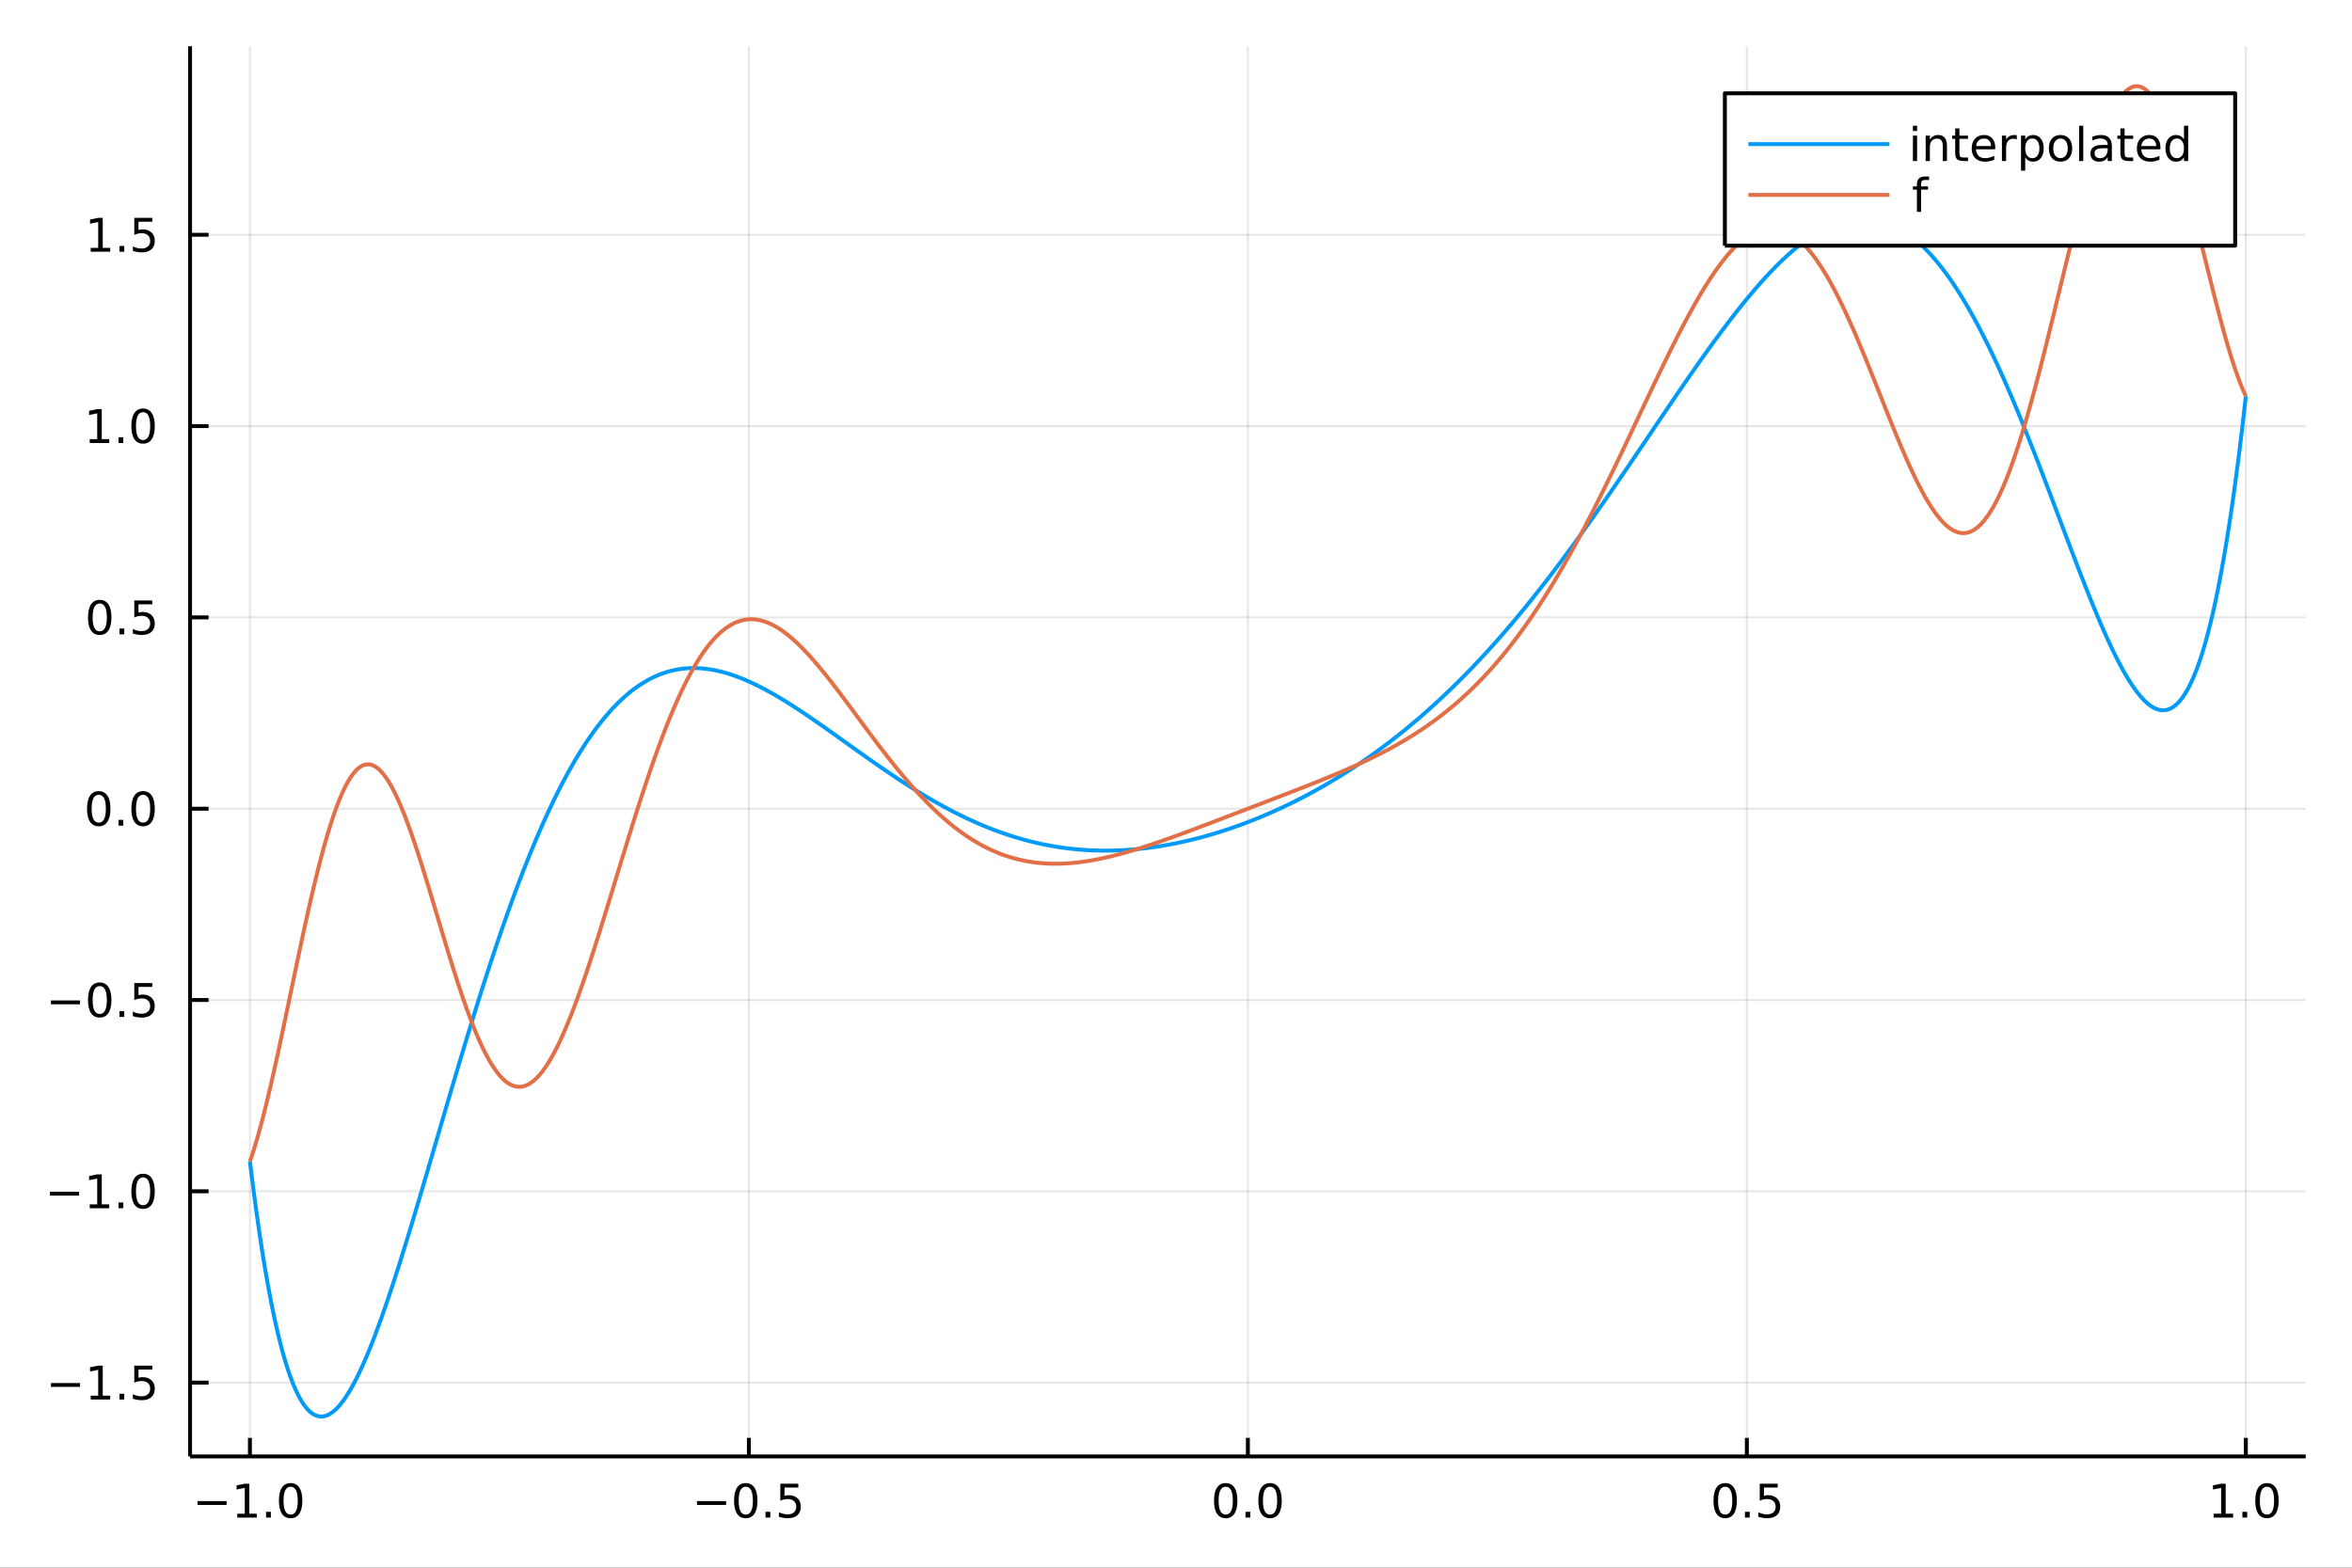 <svg xmlns="http://www.w3.org/2000/svg" xmlns:xlink="http://www.w3.org/1999/xlink" width="600" height="400" viewBox="0 0 2400 1600">
<rect x="0" y="0" width="2400" height="1600" fill="#333333" stroke="none"/>
<defs>
  <clipPath id="clip730">
    <rect x="0" y="0" width="2400" height="1600"></rect>
  </clipPath>
</defs>
<path clip-path="url(#clip730)" d="
M0 1600 L2400 1600 L2400 0 L0 0  Z
  " fill="#ffffff" fill-rule="evenodd" fill-opacity="1"></path>
<defs>
  <clipPath id="clip731">
    <rect x="480" y="0" width="1681" height="1600"></rect>
  </clipPath>
</defs>
<path clip-path="url(#clip730)" d="
M193.936 1486.45 L2352.76 1486.45 L2352.76 47.244 L193.936 47.244  Z
  " fill="#ffffff" fill-rule="evenodd" fill-opacity="1"></path>
<defs>
  <clipPath id="clip732">
    <rect x="193" y="47" width="2160" height="1440"></rect>
  </clipPath>
</defs>
<polyline clip-path="url(#clip732)" style="stroke:#000000; stroke-linecap:butt; stroke-linejoin:round; stroke-width:2; stroke-opacity:0.1; fill:none" points="
  255.035,1486.45 255.035,47.244 
  "></polyline>
<polyline clip-path="url(#clip732)" style="stroke:#000000; stroke-linecap:butt; stroke-linejoin:round; stroke-width:2; stroke-opacity:0.1; fill:none" points="
  764.19,1486.45 764.19,47.244 
  "></polyline>
<polyline clip-path="url(#clip732)" style="stroke:#000000; stroke-linecap:butt; stroke-linejoin:round; stroke-width:2; stroke-opacity:0.1; fill:none" points="
  1273.35,1486.45 1273.35,47.244 
  "></polyline>
<polyline clip-path="url(#clip732)" style="stroke:#000000; stroke-linecap:butt; stroke-linejoin:round; stroke-width:2; stroke-opacity:0.1; fill:none" points="
  1782.5,1486.45 1782.5,47.244 
  "></polyline>
<polyline clip-path="url(#clip732)" style="stroke:#000000; stroke-linecap:butt; stroke-linejoin:round; stroke-width:2; stroke-opacity:0.1; fill:none" points="
  2291.66,1486.45 2291.66,47.244 
  "></polyline>
<polyline clip-path="url(#clip730)" style="stroke:#000000; stroke-linecap:butt; stroke-linejoin:round; stroke-width:4; stroke-opacity:1; fill:none" points="
  193.936,1486.45 2352.76,1486.45 
  "></polyline>
<polyline clip-path="url(#clip730)" style="stroke:#000000; stroke-linecap:butt; stroke-linejoin:round; stroke-width:4; stroke-opacity:1; fill:none" points="
  255.035,1486.45 255.035,1467.55 
  "></polyline>
<polyline clip-path="url(#clip730)" style="stroke:#000000; stroke-linecap:butt; stroke-linejoin:round; stroke-width:4; stroke-opacity:1; fill:none" points="
  764.19,1486.45 764.19,1467.55 
  "></polyline>
<polyline clip-path="url(#clip730)" style="stroke:#000000; stroke-linecap:butt; stroke-linejoin:round; stroke-width:4; stroke-opacity:1; fill:none" points="
  1273.35,1486.45 1273.35,1467.55 
  "></polyline>
<polyline clip-path="url(#clip730)" style="stroke:#000000; stroke-linecap:butt; stroke-linejoin:round; stroke-width:4; stroke-opacity:1; fill:none" points="
  1782.5,1486.45 1782.5,1467.55 
  "></polyline>
<polyline clip-path="url(#clip730)" style="stroke:#000000; stroke-linecap:butt; stroke-linejoin:round; stroke-width:4; stroke-opacity:1; fill:none" points="
  2291.66,1486.45 2291.66,1467.55 
  "></polyline>
<path clip-path="url(#clip730)" d="M201.563 1532.02 L231.239 1532.02 L231.239 1535.95 L201.563 1535.95 L201.563 1532.02 Z" fill="#000000" fill-rule="evenodd" fill-opacity="1"></path><path clip-path="url(#clip730)" d="M242.141 1544.91 L249.78 1544.91 L249.78 1518.55 L241.47 1520.21 L241.47 1515.95 L249.734 1514.29 L254.41 1514.29 L254.41 1544.91 L262.049 1544.91 L262.049 1548.85 L242.141 1548.85 L242.141 1544.91 Z" fill="#000000" fill-rule="evenodd" fill-opacity="1"></path><path clip-path="url(#clip730)" d="M271.493 1542.97 L276.377 1542.97 L276.377 1548.85 L271.493 1548.85 L271.493 1542.97 Z" fill="#000000" fill-rule="evenodd" fill-opacity="1"></path><path clip-path="url(#clip730)" d="M296.562 1517.37 Q292.951 1517.37 291.122 1520.93 Q289.317 1524.47 289.317 1531.6 Q289.317 1538.71 291.122 1542.27 Q292.951 1545.82 296.562 1545.82 Q300.196 1545.82 302.002 1542.27 Q303.831 1538.71 303.831 1531.6 Q303.831 1524.47 302.002 1520.93 Q300.196 1517.37 296.562 1517.37 M296.562 1513.66 Q302.372 1513.66 305.428 1518.27 Q308.507 1522.85 308.507 1531.6 Q308.507 1540.33 305.428 1544.94 Q302.372 1549.52 296.562 1549.52 Q290.752 1549.52 287.673 1544.94 Q284.618 1540.33 284.618 1531.6 Q284.618 1522.85 287.673 1518.27 Q290.752 1513.66 296.562 1513.66 Z" fill="#000000" fill-rule="evenodd" fill-opacity="1"></path><path clip-path="url(#clip730)" d="M711.216 1532.02 L740.892 1532.02 L740.892 1535.95 L711.216 1535.95 L711.216 1532.02 Z" fill="#000000" fill-rule="evenodd" fill-opacity="1"></path><path clip-path="url(#clip730)" d="M760.984 1517.37 Q757.373 1517.37 755.545 1520.93 Q753.739 1524.47 753.739 1531.6 Q753.739 1538.71 755.545 1542.27 Q757.373 1545.82 760.984 1545.82 Q764.619 1545.82 766.424 1542.27 Q768.253 1538.71 768.253 1531.6 Q768.253 1524.47 766.424 1520.93 Q764.619 1517.37 760.984 1517.37 M760.984 1513.66 Q766.794 1513.66 769.85 1518.27 Q772.929 1522.85 772.929 1531.6 Q772.929 1540.33 769.85 1544.94 Q766.794 1549.52 760.984 1549.52 Q755.174 1549.52 752.095 1544.94 Q749.04 1540.33 749.04 1531.6 Q749.04 1522.85 752.095 1518.27 Q755.174 1513.66 760.984 1513.66 Z" fill="#000000" fill-rule="evenodd" fill-opacity="1"></path><path clip-path="url(#clip730)" d="M781.146 1542.97 L786.03 1542.97 L786.03 1548.85 L781.146 1548.85 L781.146 1542.97 Z" fill="#000000" fill-rule="evenodd" fill-opacity="1"></path><path clip-path="url(#clip730)" d="M796.262 1514.29 L814.618 1514.29 L814.618 1518.22 L800.544 1518.22 L800.544 1526.7 Q801.563 1526.35 802.581 1526.19 Q803.6 1526 804.618 1526 Q810.405 1526 813.785 1529.17 Q817.165 1532.34 817.165 1537.76 Q817.165 1543.34 813.692 1546.44 Q810.22 1549.52 803.901 1549.52 Q801.725 1549.52 799.456 1549.15 Q797.211 1548.78 794.804 1548.04 L794.804 1543.34 Q796.887 1544.47 799.109 1545.03 Q801.331 1545.58 803.808 1545.58 Q807.813 1545.58 810.151 1543.48 Q812.489 1541.37 812.489 1537.76 Q812.489 1534.15 810.151 1532.04 Q807.813 1529.94 803.808 1529.94 Q801.933 1529.94 800.058 1530.35 Q798.206 1530.77 796.262 1531.65 L796.262 1514.29 Z" fill="#000000" fill-rule="evenodd" fill-opacity="1"></path><path clip-path="url(#clip730)" d="M1250.73 1517.37 Q1247.12 1517.37 1245.29 1520.93 Q1243.49 1524.47 1243.49 1531.6 Q1243.49 1538.71 1245.29 1542.27 Q1247.12 1545.82 1250.73 1545.82 Q1254.36 1545.82 1256.17 1542.27 Q1258 1538.71 1258 1531.6 Q1258 1524.47 1256.17 1520.93 Q1254.36 1517.37 1250.73 1517.37 M1250.73 1513.66 Q1256.54 1513.66 1259.6 1518.27 Q1262.67 1522.85 1262.67 1531.6 Q1262.67 1540.33 1259.6 1544.94 Q1256.54 1549.52 1250.73 1549.52 Q1244.92 1549.52 1241.84 1544.94 Q1238.79 1540.33 1238.79 1531.6 Q1238.79 1522.85 1241.84 1518.27 Q1244.92 1513.66 1250.73 1513.66 Z" fill="#000000" fill-rule="evenodd" fill-opacity="1"></path><path clip-path="url(#clip730)" d="M1270.89 1542.97 L1275.78 1542.97 L1275.78 1548.85 L1270.89 1548.85 L1270.89 1542.97 Z" fill="#000000" fill-rule="evenodd" fill-opacity="1"></path><path clip-path="url(#clip730)" d="M1295.96 1517.37 Q1292.35 1517.37 1290.52 1520.93 Q1288.72 1524.47 1288.72 1531.6 Q1288.72 1538.71 1290.52 1542.27 Q1292.35 1545.82 1295.96 1545.82 Q1299.6 1545.82 1301.4 1542.27 Q1303.23 1538.71 1303.23 1531.6 Q1303.23 1524.47 1301.4 1520.93 Q1299.6 1517.37 1295.96 1517.37 M1295.96 1513.66 Q1301.77 1513.66 1304.83 1518.27 Q1307.91 1522.85 1307.91 1531.6 Q1307.91 1540.33 1304.83 1544.94 Q1301.77 1549.52 1295.96 1549.52 Q1290.15 1549.52 1287.07 1544.94 Q1284.02 1540.33 1284.02 1531.6 Q1284.02 1522.85 1287.07 1518.27 Q1290.15 1513.66 1295.96 1513.66 Z" fill="#000000" fill-rule="evenodd" fill-opacity="1"></path><path clip-path="url(#clip730)" d="M1760.38 1517.37 Q1756.77 1517.37 1754.94 1520.93 Q1753.14 1524.47 1753.14 1531.6 Q1753.14 1538.71 1754.94 1542.27 Q1756.77 1545.82 1760.38 1545.82 Q1764.02 1545.82 1765.82 1542.27 Q1767.65 1538.71 1767.65 1531.6 Q1767.65 1524.47 1765.82 1520.93 Q1764.02 1517.37 1760.38 1517.37 M1760.38 1513.66 Q1766.19 1513.66 1769.25 1518.27 Q1772.33 1522.85 1772.33 1531.6 Q1772.33 1540.33 1769.25 1544.94 Q1766.19 1549.52 1760.38 1549.52 Q1754.57 1549.52 1751.49 1544.94 Q1748.44 1540.33 1748.44 1531.6 Q1748.44 1522.85 1751.49 1518.27 Q1754.57 1513.66 1760.38 1513.66 Z" fill="#000000" fill-rule="evenodd" fill-opacity="1"></path><path clip-path="url(#clip730)" d="M1780.55 1542.97 L1785.43 1542.97 L1785.43 1548.85 L1780.55 1548.85 L1780.55 1542.97 Z" fill="#000000" fill-rule="evenodd" fill-opacity="1"></path><path clip-path="url(#clip730)" d="M1795.66 1514.29 L1814.02 1514.29 L1814.02 1518.22 L1799.94 1518.22 L1799.94 1526.7 Q1800.96 1526.35 1801.98 1526.19 Q1803 1526 1804.02 1526 Q1809.8 1526 1813.18 1529.17 Q1816.56 1532.34 1816.56 1537.76 Q1816.56 1543.34 1813.09 1546.44 Q1809.62 1549.52 1803.3 1549.52 Q1801.12 1549.52 1798.86 1549.15 Q1796.61 1548.78 1794.2 1548.04 L1794.2 1543.34 Q1796.29 1544.47 1798.51 1545.03 Q1800.73 1545.58 1803.21 1545.58 Q1807.21 1545.58 1809.55 1543.48 Q1811.89 1541.37 1811.89 1537.76 Q1811.89 1534.15 1809.55 1532.04 Q1807.21 1529.94 1803.21 1529.94 Q1801.33 1529.94 1799.46 1530.35 Q1797.61 1530.77 1795.66 1531.65 L1795.66 1514.29 Z" fill="#000000" fill-rule="evenodd" fill-opacity="1"></path><path clip-path="url(#clip730)" d="M2258.81 1544.91 L2266.45 1544.91 L2266.45 1518.55 L2258.14 1520.21 L2258.14 1515.95 L2266.4 1514.29 L2271.08 1514.29 L2271.08 1544.91 L2278.72 1544.91 L2278.72 1548.85 L2258.81 1548.85 L2258.81 1544.91 Z" fill="#000000" fill-rule="evenodd" fill-opacity="1"></path><path clip-path="url(#clip730)" d="M2288.16 1542.97 L2293.05 1542.97 L2293.05 1548.85 L2288.16 1548.85 L2288.16 1542.97 Z" fill="#000000" fill-rule="evenodd" fill-opacity="1"></path><path clip-path="url(#clip730)" d="M2313.23 1517.37 Q2309.62 1517.37 2307.79 1520.93 Q2305.99 1524.47 2305.99 1531.6 Q2305.99 1538.71 2307.79 1542.27 Q2309.62 1545.82 2313.23 1545.82 Q2316.87 1545.82 2318.67 1542.27 Q2320.5 1538.71 2320.5 1531.6 Q2320.5 1524.47 2318.67 1520.93 Q2316.87 1517.37 2313.23 1517.37 M2313.23 1513.66 Q2319.04 1513.66 2322.1 1518.27 Q2325.18 1522.85 2325.18 1531.6 Q2325.18 1540.33 2322.1 1544.94 Q2319.04 1549.52 2313.23 1549.52 Q2307.42 1549.52 2304.34 1544.94 Q2301.29 1540.33 2301.29 1531.6 Q2301.29 1522.85 2304.34 1518.27 Q2307.42 1513.66 2313.23 1513.66 Z" fill="#000000" fill-rule="evenodd" fill-opacity="1"></path><polyline clip-path="url(#clip732)" style="stroke:#000000; stroke-linecap:butt; stroke-linejoin:round; stroke-width:2; stroke-opacity:0.1; fill:none" points="
  193.936,1411.1 2352.76,1411.1 
  "></polyline>
<polyline clip-path="url(#clip732)" style="stroke:#000000; stroke-linecap:butt; stroke-linejoin:round; stroke-width:2; stroke-opacity:0.1; fill:none" points="
  193.936,1215.85 2352.76,1215.85 
  "></polyline>
<polyline clip-path="url(#clip732)" style="stroke:#000000; stroke-linecap:butt; stroke-linejoin:round; stroke-width:2; stroke-opacity:0.1; fill:none" points="
  193.936,1020.61 2352.76,1020.61 
  "></polyline>
<polyline clip-path="url(#clip732)" style="stroke:#000000; stroke-linecap:butt; stroke-linejoin:round; stroke-width:2; stroke-opacity:0.1; fill:none" points="
  193.936,825.363 2352.76,825.363 
  "></polyline>
<polyline clip-path="url(#clip732)" style="stroke:#000000; stroke-linecap:butt; stroke-linejoin:round; stroke-width:2; stroke-opacity:0.1; fill:none" points="
  193.936,630.119 2352.76,630.119 
  "></polyline>
<polyline clip-path="url(#clip732)" style="stroke:#000000; stroke-linecap:butt; stroke-linejoin:round; stroke-width:2; stroke-opacity:0.1; fill:none" points="
  193.936,434.874 2352.76,434.874 
  "></polyline>
<polyline clip-path="url(#clip732)" style="stroke:#000000; stroke-linecap:butt; stroke-linejoin:round; stroke-width:2; stroke-opacity:0.1; fill:none" points="
  193.936,239.629 2352.76,239.629 
  "></polyline>
<polyline clip-path="url(#clip730)" style="stroke:#000000; stroke-linecap:butt; stroke-linejoin:round; stroke-width:4; stroke-opacity:1; fill:none" points="
  193.936,1486.45 193.936,47.244 
  "></polyline>
<polyline clip-path="url(#clip730)" style="stroke:#000000; stroke-linecap:butt; stroke-linejoin:round; stroke-width:4; stroke-opacity:1; fill:none" points="
  193.936,1411.1 212.834,1411.1 
  "></polyline>
<polyline clip-path="url(#clip730)" style="stroke:#000000; stroke-linecap:butt; stroke-linejoin:round; stroke-width:4; stroke-opacity:1; fill:none" points="
  193.936,1215.85 212.834,1215.85 
  "></polyline>
<polyline clip-path="url(#clip730)" style="stroke:#000000; stroke-linecap:butt; stroke-linejoin:round; stroke-width:4; stroke-opacity:1; fill:none" points="
  193.936,1020.61 212.834,1020.61 
  "></polyline>
<polyline clip-path="url(#clip730)" style="stroke:#000000; stroke-linecap:butt; stroke-linejoin:round; stroke-width:4; stroke-opacity:1; fill:none" points="
  193.936,825.363 212.834,825.363 
  "></polyline>
<polyline clip-path="url(#clip730)" style="stroke:#000000; stroke-linecap:butt; stroke-linejoin:round; stroke-width:4; stroke-opacity:1; fill:none" points="
  193.936,630.119 212.834,630.119 
  "></polyline>
<polyline clip-path="url(#clip730)" style="stroke:#000000; stroke-linecap:butt; stroke-linejoin:round; stroke-width:4; stroke-opacity:1; fill:none" points="
  193.936,434.874 212.834,434.874 
  "></polyline>
<polyline clip-path="url(#clip730)" style="stroke:#000000; stroke-linecap:butt; stroke-linejoin:round; stroke-width:4; stroke-opacity:1; fill:none" points="
  193.936,239.629 212.834,239.629 
  "></polyline>
<path clip-path="url(#clip730)" d="M51.987 1411.55 L81.663 1411.55 L81.663 1415.48 L51.987 1415.48 L51.987 1411.55 Z" fill="#000000" fill-rule="evenodd" fill-opacity="1"></path><path clip-path="url(#clip730)" d="M92.566 1424.44 L100.205 1424.44 L100.205 1398.08 L91.895 1399.74 L91.895 1395.48 L100.159 1393.82 L104.834 1393.82 L104.834 1424.44 L112.473 1424.44 L112.473 1428.38 L92.566 1428.38 L92.566 1424.44 Z" fill="#000000" fill-rule="evenodd" fill-opacity="1"></path><path clip-path="url(#clip730)" d="M121.918 1422.5 L126.802 1422.5 L126.802 1428.38 L121.918 1428.38 L121.918 1422.5 Z" fill="#000000" fill-rule="evenodd" fill-opacity="1"></path><path clip-path="url(#clip730)" d="M137.033 1393.82 L155.39 1393.82 L155.39 1397.75 L141.316 1397.75 L141.316 1406.22 Q142.334 1405.88 143.353 1405.72 Q144.371 1405.53 145.39 1405.53 Q151.177 1405.53 154.556 1408.7 Q157.936 1411.87 157.936 1417.29 Q157.936 1422.87 154.464 1425.97 Q150.992 1429.05 144.672 1429.05 Q142.496 1429.05 140.228 1428.68 Q137.982 1428.31 135.575 1427.57 L135.575 1422.87 Q137.658 1424 139.881 1424.56 Q142.103 1425.11 144.58 1425.11 Q148.584 1425.11 150.922 1423.01 Q153.26 1420.9 153.26 1417.29 Q153.26 1413.68 150.922 1411.57 Q148.584 1409.47 144.58 1409.47 Q142.705 1409.47 140.83 1409.88 Q138.978 1410.3 137.033 1411.18 L137.033 1393.82 Z" fill="#000000" fill-rule="evenodd" fill-opacity="1"></path><path clip-path="url(#clip730)" d="M50.992 1216.3 L80.668 1216.3 L80.668 1220.24 L50.992 1220.24 L50.992 1216.3 Z" fill="#000000" fill-rule="evenodd" fill-opacity="1"></path><path clip-path="url(#clip730)" d="M91.571 1229.2 L99.21 1229.2 L99.21 1202.83 L90.899 1204.5 L90.899 1200.24 L99.163 1198.57 L103.839 1198.57 L103.839 1229.2 L111.478 1229.2 L111.478 1233.13 L91.571 1233.13 L91.571 1229.2 Z" fill="#000000" fill-rule="evenodd" fill-opacity="1"></path><path clip-path="url(#clip730)" d="M120.922 1227.25 L125.807 1227.25 L125.807 1233.13 L120.922 1233.13 L120.922 1227.25 Z" fill="#000000" fill-rule="evenodd" fill-opacity="1"></path><path clip-path="url(#clip730)" d="M145.992 1201.65 Q142.381 1201.65 140.552 1205.22 Q138.746 1208.76 138.746 1215.89 Q138.746 1222.99 140.552 1226.56 Q142.381 1230.1 145.992 1230.1 Q149.626 1230.1 151.431 1226.56 Q153.26 1222.99 153.26 1215.89 Q153.26 1208.76 151.431 1205.22 Q149.626 1201.65 145.992 1201.65 M145.992 1197.95 Q151.802 1197.95 154.857 1202.55 Q157.936 1207.14 157.936 1215.89 Q157.936 1224.61 154.857 1229.22 Q151.802 1233.8 145.992 1233.8 Q140.181 1233.8 137.103 1229.22 Q134.047 1224.61 134.047 1215.89 Q134.047 1207.14 137.103 1202.55 Q140.181 1197.95 145.992 1197.95 Z" fill="#000000" fill-rule="evenodd" fill-opacity="1"></path><path clip-path="url(#clip730)" d="M51.987 1021.06 L81.663 1021.06 L81.663 1024.99 L51.987 1024.99 L51.987 1021.06 Z" fill="#000000" fill-rule="evenodd" fill-opacity="1"></path><path clip-path="url(#clip730)" d="M101.756 1006.41 Q98.145 1006.41 96.316 1009.97 Q94.51 1013.51 94.51 1020.64 Q94.51 1027.75 96.316 1031.31 Q98.145 1034.86 101.756 1034.86 Q105.39 1034.86 107.196 1031.31 Q109.024 1027.75 109.024 1020.64 Q109.024 1013.51 107.196 1009.97 Q105.39 1006.41 101.756 1006.41 M101.756 1002.7 Q107.566 1002.7 110.621 1007.31 Q113.7 1011.89 113.7 1020.64 Q113.7 1029.37 110.621 1033.98 Q107.566 1038.56 101.756 1038.56 Q95.946 1038.56 92.867 1033.98 Q89.811 1029.37 89.811 1020.64 Q89.811 1011.89 92.867 1007.31 Q95.946 1002.7 101.756 1002.7 Z" fill="#000000" fill-rule="evenodd" fill-opacity="1"></path><path clip-path="url(#clip730)" d="M121.918 1032.01 L126.802 1032.01 L126.802 1037.89 L121.918 1037.89 L121.918 1032.01 Z" fill="#000000" fill-rule="evenodd" fill-opacity="1"></path><path clip-path="url(#clip730)" d="M137.033 1003.33 L155.39 1003.33 L155.39 1007.26 L141.316 1007.26 L141.316 1015.74 Q142.334 1015.39 143.353 1015.23 Q144.371 1015.04 145.39 1015.04 Q151.177 1015.04 154.556 1018.21 Q157.936 1021.38 157.936 1026.8 Q157.936 1032.38 154.464 1035.48 Q150.992 1038.56 144.672 1038.56 Q142.496 1038.56 140.228 1038.19 Q137.982 1037.82 135.575 1037.08 L135.575 1032.38 Q137.658 1033.51 139.881 1034.07 Q142.103 1034.62 144.58 1034.62 Q148.584 1034.62 150.922 1032.52 Q153.26 1030.41 153.26 1026.8 Q153.26 1023.19 150.922 1021.08 Q148.584 1018.98 144.58 1018.98 Q142.705 1018.98 140.83 1019.39 Q138.978 1019.81 137.033 1020.69 L137.033 1003.33 Z" fill="#000000" fill-rule="evenodd" fill-opacity="1"></path><path clip-path="url(#clip730)" d="M100.76 811.162 Q97.149 811.162 95.321 814.727 Q93.515 818.269 93.515 825.398 Q93.515 832.505 95.321 836.069 Q97.149 839.611 100.76 839.611 Q104.395 839.611 106.2 836.069 Q108.029 832.505 108.029 825.398 Q108.029 818.269 106.2 814.727 Q104.395 811.162 100.76 811.162 M100.76 807.458 Q106.571 807.458 109.626 812.065 Q112.705 816.648 112.705 825.398 Q112.705 834.125 109.626 838.731 Q106.571 843.315 100.76 843.315 Q94.95 843.315 91.871 838.731 Q88.816 834.125 88.816 825.398 Q88.816 816.648 91.871 812.065 Q94.95 807.458 100.76 807.458 Z" fill="#000000" fill-rule="evenodd" fill-opacity="1"></path><path clip-path="url(#clip730)" d="M120.922 836.764 L125.807 836.764 L125.807 842.643 L120.922 842.643 L120.922 836.764 Z" fill="#000000" fill-rule="evenodd" fill-opacity="1"></path><path clip-path="url(#clip730)" d="M145.992 811.162 Q142.381 811.162 140.552 814.727 Q138.746 818.269 138.746 825.398 Q138.746 832.505 140.552 836.069 Q142.381 839.611 145.992 839.611 Q149.626 839.611 151.431 836.069 Q153.26 832.505 153.26 825.398 Q153.26 818.269 151.431 814.727 Q149.626 811.162 145.992 811.162 M145.992 807.458 Q151.802 807.458 154.857 812.065 Q157.936 816.648 157.936 825.398 Q157.936 834.125 154.857 838.731 Q151.802 843.315 145.992 843.315 Q140.181 843.315 137.103 838.731 Q134.047 834.125 134.047 825.398 Q134.047 816.648 137.103 812.065 Q140.181 807.458 145.992 807.458 Z" fill="#000000" fill-rule="evenodd" fill-opacity="1"></path><path clip-path="url(#clip730)" d="M101.756 615.917 Q98.145 615.917 96.316 619.482 Q94.51 623.024 94.51 630.153 Q94.51 637.26 96.316 640.825 Q98.145 644.366 101.756 644.366 Q105.39 644.366 107.196 640.825 Q109.024 637.26 109.024 630.153 Q109.024 623.024 107.196 619.482 Q105.39 615.917 101.756 615.917 M101.756 612.214 Q107.566 612.214 110.621 616.82 Q113.7 621.404 113.7 630.153 Q113.7 638.88 110.621 643.487 Q107.566 648.07 101.756 648.07 Q95.946 648.07 92.867 643.487 Q89.811 638.88 89.811 630.153 Q89.811 621.404 92.867 616.82 Q95.946 612.214 101.756 612.214 Z" fill="#000000" fill-rule="evenodd" fill-opacity="1"></path><path clip-path="url(#clip730)" d="M121.918 641.519 L126.802 641.519 L126.802 647.399 L121.918 647.399 L121.918 641.519 Z" fill="#000000" fill-rule="evenodd" fill-opacity="1"></path><path clip-path="url(#clip730)" d="M137.033 612.839 L155.39 612.839 L155.39 616.774 L141.316 616.774 L141.316 625.246 Q142.334 624.899 143.353 624.737 Q144.371 624.552 145.39 624.552 Q151.177 624.552 154.556 627.723 Q157.936 630.894 157.936 636.311 Q157.936 641.89 154.464 644.991 Q150.992 648.07 144.672 648.07 Q142.496 648.07 140.228 647.7 Q137.982 647.329 135.575 646.589 L135.575 641.89 Q137.658 643.024 139.881 643.579 Q142.103 644.135 144.58 644.135 Q148.584 644.135 150.922 642.028 Q153.26 639.922 153.26 636.311 Q153.26 632.7 150.922 630.593 Q148.584 628.487 144.58 628.487 Q142.705 628.487 140.83 628.903 Q138.978 629.32 137.033 630.2 L137.033 612.839 Z" fill="#000000" fill-rule="evenodd" fill-opacity="1"></path><path clip-path="url(#clip730)" d="M91.571 448.219 L99.21 448.219 L99.21 421.853 L90.899 423.52 L90.899 419.261 L99.163 417.594 L103.839 417.594 L103.839 448.219 L111.478 448.219 L111.478 452.154 L91.571 452.154 L91.571 448.219 Z" fill="#000000" fill-rule="evenodd" fill-opacity="1"></path><path clip-path="url(#clip730)" d="M120.922 446.274 L125.807 446.274 L125.807 452.154 L120.922 452.154 L120.922 446.274 Z" fill="#000000" fill-rule="evenodd" fill-opacity="1"></path><path clip-path="url(#clip730)" d="M145.992 420.673 Q142.381 420.673 140.552 424.238 Q138.746 427.779 138.746 434.909 Q138.746 442.015 140.552 445.58 Q142.381 449.122 145.992 449.122 Q149.626 449.122 151.431 445.58 Q153.26 442.015 153.26 434.909 Q153.26 427.779 151.431 424.238 Q149.626 420.673 145.992 420.673 M145.992 416.969 Q151.802 416.969 154.857 421.576 Q157.936 426.159 157.936 434.909 Q157.936 443.636 154.857 448.242 Q151.802 452.825 145.992 452.825 Q140.181 452.825 137.103 448.242 Q134.047 443.636 134.047 434.909 Q134.047 426.159 137.103 421.576 Q140.181 416.969 145.992 416.969 Z" fill="#000000" fill-rule="evenodd" fill-opacity="1"></path><path clip-path="url(#clip730)" d="M92.566 252.974 L100.205 252.974 L100.205 226.609 L91.895 228.275 L91.895 224.016 L100.159 222.349 L104.834 222.349 L104.834 252.974 L112.473 252.974 L112.473 256.909 L92.566 256.909 L92.566 252.974 Z" fill="#000000" fill-rule="evenodd" fill-opacity="1"></path><path clip-path="url(#clip730)" d="M121.918 251.03 L126.802 251.03 L126.802 256.909 L121.918 256.909 L121.918 251.03 Z" fill="#000000" fill-rule="evenodd" fill-opacity="1"></path><path clip-path="url(#clip730)" d="M137.033 222.349 L155.39 222.349 L155.39 226.285 L141.316 226.285 L141.316 234.757 Q142.334 234.41 143.353 234.248 Q144.371 234.062 145.39 234.062 Q151.177 234.062 154.556 237.234 Q157.936 240.405 157.936 245.822 Q157.936 251.4 154.464 254.502 Q150.992 257.581 144.672 257.581 Q142.496 257.581 140.228 257.21 Q137.982 256.84 135.575 256.099 L135.575 251.4 Q137.658 252.534 139.881 253.09 Q142.103 253.646 144.58 253.646 Q148.584 253.646 150.922 251.539 Q153.26 249.433 153.26 245.822 Q153.26 242.21 150.922 240.104 Q148.584 237.997 144.58 237.997 Q142.705 237.997 140.83 238.414 Q138.978 238.831 137.033 239.71 L137.033 222.349 Z" fill="#000000" fill-rule="evenodd" fill-opacity="1"></path><polyline clip-path="url(#clip732)" style="stroke:#009af9; stroke-linecap:butt; stroke-linejoin:round; stroke-width:4; stroke-opacity:1; fill:none" points="
  255.035,1185.37 257.073,1201.94 259.112,1217.84 261.151,1233.08 263.189,1247.67 265.228,1261.63 267.267,1274.98 269.305,1287.71 271.344,1299.86 273.383,1311.42 
  275.421,1322.41 277.46,1332.85 279.499,1342.75 281.537,1352.11 283.576,1360.95 285.615,1369.29 287.653,1377.13 289.692,1384.48 291.731,1391.36 293.769,1397.77 
  295.808,1403.73 297.847,1409.25 299.885,1414.34 301.924,1419 303.963,1423.26 306.001,1427.11 308.04,1430.57 310.079,1433.65 312.117,1436.36 314.156,1438.7 
  316.195,1440.7 318.233,1442.34 320.272,1443.65 322.31,1444.64 324.349,1445.3 326.388,1445.66 328.426,1445.72 330.465,1445.48 332.504,1444.96 334.542,1444.16 
  336.581,1443.09 338.62,1441.76 340.658,1440.18 342.697,1438.35 344.736,1436.29 346.774,1433.99 348.813,1431.47 350.852,1428.73 352.89,1425.78 354.929,1422.63 
  356.968,1419.28 359.006,1415.74 361.045,1412.02 363.084,1408.12 365.122,1404.05 367.161,1399.81 369.2,1395.42 371.238,1390.87 373.277,1386.17 375.316,1381.33 
  377.354,1376.35 379.393,1371.25 381.432,1366.02 383.47,1360.66 385.509,1355.2 387.548,1349.62 389.586,1343.94 391.625,1338.15 393.664,1332.28 395.702,1326.31 
  397.741,1320.25 399.78,1314.11 401.818,1307.9 403.857,1301.61 405.896,1295.25 407.934,1288.83 409.973,1282.35 412.012,1275.81 414.05,1269.22 416.089,1262.58 
  418.128,1255.9 420.166,1249.17 422.205,1242.41 424.244,1235.61 426.282,1228.78 428.321,1221.92 430.36,1215.04 432.398,1208.14 434.437,1201.22 436.476,1194.28 
  438.514,1187.34 440.553,1180.38 442.592,1173.42 444.63,1166.45 446.669,1159.48 448.707,1152.52 450.746,1145.55 452.785,1138.6 454.823,1131.65 456.862,1124.72 
  458.901,1117.8 460.939,1110.9 462.978,1104.01 465.017,1097.15 467.055,1090.31 469.094,1083.49 471.133,1076.7 473.171,1069.94 475.21,1063.21 477.249,1056.52 
  479.287,1049.85 481.326,1043.22 483.365,1036.63 485.403,1030.08 487.442,1023.57 489.481,1017.1 491.519,1010.68 493.558,1004.3 495.597,997.964 497.635,991.678 
  499.674,985.44 501.713,979.253 503.751,973.117 505.79,967.034 507.829,961.004 509.867,955.029 511.906,949.109 513.945,943.246 515.983,937.44 518.022,931.693 
  520.061,926.004 522.099,920.376 524.138,914.809 526.177,909.303 528.215,903.86 530.254,898.479 532.293,893.162 534.331,887.909 536.37,882.721 538.409,877.598 
  540.447,872.541 542.486,867.55 544.525,862.625 546.563,857.768 548.602,852.978 550.641,848.256 552.679,843.602 554.718,839.016 556.757,834.5 558.795,830.051 
  560.834,825.672 562.873,821.363 564.911,817.123 566.95,812.952 568.989,808.851 571.027,804.82 573.066,800.858 575.104,796.967 577.143,793.145 579.182,789.393 
  581.22,785.712 583.259,782.099 585.298,778.557 587.336,775.084 589.375,771.681 591.414,768.347 593.452,765.083 595.491,761.887 597.53,758.761 599.568,755.703 
  601.607,752.714 603.646,749.792 605.684,746.939 607.723,744.154 609.762,741.436 611.8,738.785 613.839,736.201 615.878,733.684 617.916,731.233 619.955,728.847 
  621.994,726.527 624.032,724.272 626.071,722.082 628.11,719.956 630.148,717.894 632.187,715.895 634.226,713.96 636.264,712.087 638.303,710.276 640.342,708.526 
  642.38,706.838 644.419,705.211 646.458,703.643 648.496,702.135 650.535,700.687 652.574,699.297 654.612,697.965 656.651,696.691 658.69,695.474 660.728,694.313 
  662.767,693.208 664.806,692.158 666.844,691.164 668.883,690.223 670.922,689.336 672.96,688.502 674.999,687.721 677.038,686.991 679.076,686.313 681.115,685.686 
  683.154,685.108 685.192,684.58 687.231,684.1 689.27,683.669 691.308,683.286 693.347,682.949 695.385,682.659 697.424,682.414 699.463,682.215 701.501,682.06 
  703.54,681.948 705.579,681.88 707.617,681.855 709.656,681.871 711.695,681.928 713.733,682.026 715.772,682.165 717.811,682.342 719.849,682.558 721.888,682.812 
  723.927,683.104 725.965,683.432 728.004,683.796 730.043,684.196 732.081,684.631 734.12,685.1 736.159,685.602 738.197,686.137 740.236,686.705 742.275,687.304 
  744.313,687.935 746.352,688.595 748.391,689.286 750.429,690.005 752.468,690.753 754.507,691.529 756.545,692.332 758.584,693.162 760.623,694.018 762.661,694.899 
  764.7,695.805 766.739,696.736 768.777,697.69 770.816,698.666 772.855,699.666 774.893,700.687 776.932,701.729 778.971,702.792 781.009,703.875 783.048,704.978 
  785.087,706.099 787.125,707.239 789.164,708.396 791.203,709.571 793.241,710.762 795.28,711.97 797.319,713.192 799.357,714.43 801.396,715.683 803.435,716.949 
  805.473,718.229 807.512,719.521 809.551,720.826 811.589,722.143 813.628,723.47 815.667,724.809 817.705,726.158 819.744,727.517 821.782,728.885 823.821,730.262 
  825.86,731.647 827.898,733.04 829.937,734.44 831.976,735.848 834.014,737.261 836.053,738.681 838.092,740.106 840.13,741.536 842.169,742.971 844.208,744.41 
  846.246,745.853 848.285,747.299 850.324,748.748 852.362,750.2 854.401,751.654 856.44,753.109 858.478,754.566 860.517,756.023 862.556,757.481 864.594,758.939 
  866.633,760.397 868.672,761.854 870.71,763.311 872.749,764.766 874.788,766.219 876.826,767.67 878.865,769.118 880.904,770.564 882.942,772.007 884.981,773.447 
  887.02,774.882 889.058,776.314 891.097,777.741 893.136,779.164 895.174,780.581 897.213,781.994 899.252,783.401 901.29,784.802 903.329,786.196 905.368,787.585 
  907.406,788.967 909.445,790.342 911.484,791.709 913.522,793.069 915.561,794.422 917.6,795.767 919.638,797.103 921.677,798.431 923.716,799.751 925.754,801.061 
  927.793,802.363 929.832,803.655 931.87,804.938 933.909,806.211 935.948,807.474 937.986,808.727 940.025,809.97 942.064,811.202 944.102,812.424 946.141,813.635 
  948.179,814.835 950.218,816.024 952.257,817.202 954.295,818.368 956.334,819.522 958.373,820.665 960.411,821.796 962.45,822.915 964.489,824.022 966.527,825.117 
  968.566,826.199 970.605,827.268 972.643,828.326 974.682,829.37 976.721,830.401 978.759,831.42 980.798,832.425 982.837,833.418 984.875,834.397 986.914,835.363 
  988.953,836.315 990.991,837.254 993.03,838.179 995.069,839.091 997.107,839.989 999.146,840.873 1001.18,841.744 1003.22,842.601 1005.26,843.443 1007.3,844.272 
  1009.34,845.087 1011.38,845.887 1013.42,846.674 1015.46,847.446 1017.49,848.205 1019.53,848.949 1021.57,849.679 1023.61,850.394 1025.65,851.095 1027.69,851.782 
  1029.73,852.455 1031.76,853.113 1033.8,853.757 1035.84,854.387 1037.88,855.002 1039.92,855.603 1041.96,856.19 1044,856.762 1046.04,857.32 1048.07,857.864 
  1050.11,858.393 1052.15,858.908 1054.19,859.409 1056.23,859.895 1058.27,860.367 1060.31,860.825 1062.34,861.268 1064.38,861.698 1066.42,862.113 1068.46,862.514 
  1070.5,862.901 1072.54,863.274 1074.58,863.633 1076.62,863.977 1078.65,864.308 1080.69,864.625 1082.73,864.928 1084.77,865.217 1086.81,865.492 1088.85,865.753 
  1090.89,866.001 1092.92,866.235 1094.96,866.455 1097,866.662 1099.04,866.855 1101.08,867.035 1103.12,867.201 1105.16,867.354 1107.2,867.493 1109.23,867.619 
  1111.27,867.732 1113.31,867.832 1115.35,867.918 1117.39,867.991 1119.43,868.052 1121.47,868.099 1123.5,868.134 1125.54,868.155 1127.58,868.164 1129.62,868.16 
  1131.66,868.144 1133.7,868.114 1135.74,868.073 1137.77,868.018 1139.81,867.952 1141.85,867.872 1143.89,867.781 1145.93,867.677 1147.97,867.561 1150.01,867.433 
  1152.05,867.293 1154.08,867.141 1156.12,866.977 1158.16,866.8 1160.2,866.612 1162.24,866.413 1164.28,866.201 1166.32,865.978 1168.35,865.743 1170.39,865.497 
  1172.43,865.239 1174.47,864.969 1176.51,864.688 1178.55,864.396 1180.59,864.093 1182.63,863.778 1184.66,863.452 1186.7,863.115 1188.74,862.767 1190.78,862.408 
  1192.82,862.037 1194.86,861.656 1196.9,861.264 1198.93,860.861 1200.97,860.448 1203.01,860.023 1205.05,859.588 1207.09,859.142 1209.13,858.686 1211.17,858.218 
  1213.21,857.741 1215.24,857.253 1217.28,856.754 1219.32,856.245 1221.36,855.725 1223.4,855.196 1225.44,854.655 1227.48,854.105 1229.51,853.544 1231.55,852.973 
  1233.59,852.392 1235.63,851.8 1237.67,851.199 1239.71,850.587 1241.75,849.965 1243.79,849.333 1245.82,848.691 1247.86,848.039 1249.9,847.377 1251.94,846.704 
  1253.98,846.022 1256.02,845.33 1258.06,844.628 1260.09,843.916 1262.13,843.194 1264.17,842.461 1266.21,841.719 1268.25,840.967 1270.29,840.206 1272.33,839.434 
  1274.37,838.652 1276.4,837.86 1278.44,837.059 1280.48,836.247 1282.52,835.426 1284.56,834.594 1286.6,833.753 1288.64,832.901 1290.67,832.04 1292.71,831.169 
  1294.75,830.287 1296.79,829.396 1298.83,828.495 1300.87,827.583 1302.91,826.662 1304.95,825.73 1306.98,824.789 1309.02,823.837 1311.06,822.875 1313.1,821.903 
  1315.14,820.921 1317.18,819.928 1319.22,818.926 1321.25,817.913 1323.29,816.889 1325.33,815.856 1327.37,814.812 1329.41,813.757 1331.45,812.692 1333.49,811.617 
  1335.53,810.531 1337.56,809.435 1339.6,808.328 1341.64,807.21 1343.68,806.082 1345.72,804.943 1347.76,803.793 1349.8,802.632 1351.83,801.461 1353.87,800.278 
  1355.91,799.085 1357.95,797.881 1359.99,796.665 1362.03,795.439 1364.07,794.201 1366.11,792.953 1368.14,791.693 1370.18,790.421 1372.22,789.138 1374.26,787.844 
  1376.3,786.539 1378.34,785.222 1380.38,783.893 1382.41,782.553 1384.45,781.201 1386.49,779.837 1388.53,778.462 1390.57,777.074 1392.61,775.675 1394.65,774.264 
  1396.68,772.84 1398.72,771.405 1400.76,769.957 1402.8,768.497 1404.84,767.025 1406.88,765.541 1408.92,764.044 1410.96,762.535 1412.99,761.013 1415.03,759.479 
  1417.07,757.932 1419.11,756.372 1421.15,754.8 1423.19,753.215 1425.23,751.617 1427.26,750.006 1429.3,748.382 1431.34,746.745 1433.38,745.095 1435.42,743.432 
  1437.46,741.756 1439.5,740.066 1441.54,738.363 1443.57,736.647 1445.61,734.917 1447.65,733.174 1449.69,731.417 1451.73,729.647 1453.77,727.863 1455.81,726.066 
  1457.84,724.255 1459.88,722.43 1461.92,720.591 1463.96,718.739 1466,716.872 1468.04,714.992 1470.08,713.098 1472.12,711.189 1474.15,709.267 1476.19,707.331 
  1478.23,705.38 1480.27,703.416 1482.31,701.437 1484.35,699.444 1486.39,697.437 1488.42,695.416 1490.46,693.38 1492.5,691.33 1494.54,689.266 1496.58,687.187 
  1498.62,685.095 1500.66,682.988 1502.7,680.866 1504.73,678.73 1506.77,676.58 1508.81,674.416 1510.85,672.237 1512.89,670.044 1514.93,667.836 1516.97,665.614 
  1519,663.378 1521.04,661.128 1523.08,658.863 1525.12,656.584 1527.16,654.29 1529.2,651.983 1531.24,649.661 1533.28,647.325 1535.31,644.975 1537.35,642.611 
  1539.39,640.233 1541.43,637.84 1543.47,635.434 1545.51,633.014 1547.55,630.58 1549.58,628.132 1551.62,625.67 1553.66,623.195 1555.7,620.706 1557.74,618.204 
  1559.78,615.688 1561.82,613.159 1563.86,610.616 1565.89,608.06 1567.93,605.491 1569.97,602.909 1572.01,600.314 1574.05,597.706 1576.09,595.086 1578.13,592.452 
  1580.16,589.807 1582.2,587.149 1584.24,584.478 1586.28,581.796 1588.32,579.101 1590.36,576.395 1592.4,573.677 1594.44,570.947 1596.47,568.206 1598.51,565.454 
  1600.55,562.69 1602.59,559.915 1604.63,557.13 1606.67,554.334 1608.71,551.528 1610.74,548.711 1612.78,545.885 1614.82,543.048 1616.86,540.202 1618.9,537.346 
  1620.94,534.481 1622.98,531.607 1625.02,528.724 1627.05,525.832 1629.09,522.932 1631.13,520.024 1633.17,517.108 1635.21,514.184 1637.25,511.253 1639.29,508.315 
  1641.32,505.369 1643.36,502.417 1645.4,499.459 1647.44,496.495 1649.48,493.524 1651.52,490.548 1653.56,487.567 1655.59,484.581 1657.63,481.59 1659.67,478.595 
  1661.71,475.596 1663.75,472.593 1665.79,469.587 1667.83,466.577 1669.87,463.565 1671.9,460.55 1673.94,457.534 1675.98,454.515 1678.02,451.496 1680.06,448.475 
  1682.1,445.453 1684.14,442.432 1686.17,439.41 1688.21,436.389 1690.25,433.369 1692.29,430.35 1694.33,427.333 1696.37,424.318 1698.41,421.305 1700.45,418.296 
  1702.48,415.289 1704.52,412.287 1706.56,409.288 1708.6,406.295 1710.64,403.306 1712.68,400.323 1714.72,397.345 1716.75,394.375 1718.79,391.411 1720.83,388.454 
  1722.87,385.505 1724.91,382.565 1726.95,379.634 1728.99,376.711 1731.03,373.799 1733.06,370.897 1735.1,368.005 1737.14,365.125 1739.18,362.257 1741.22,359.401 
  1743.26,356.557 1745.3,353.728 1747.33,350.912 1749.37,348.11 1751.41,345.324 1753.45,342.553 1755.49,339.798 1757.53,337.06 1759.57,334.339 1761.61,331.636 
  1763.64,328.951 1765.68,326.285 1767.72,323.638 1769.76,321.012 1771.8,318.406 1773.84,315.821 1775.88,313.259 1777.91,310.718 1779.95,308.201 1781.99,305.707 
  1784.03,303.237 1786.07,300.793 1788.11,298.373 1790.15,295.98 1792.19,293.613 1794.22,291.274 1796.26,288.962 1798.3,286.679 1800.34,284.425 1802.38,282.201 
  1804.42,280.007 1806.46,277.844 1808.49,275.713 1810.53,273.614 1812.57,271.548 1814.61,269.516 1816.65,267.518 1818.69,265.554 1820.73,263.627 1822.77,261.735 
  1824.8,259.88 1826.84,258.062 1828.88,256.283 1830.92,254.542 1832.96,252.84 1835,251.178 1837.04,249.557 1839.07,247.978 1841.11,246.44 1843.15,244.944 
  1845.19,243.492 1847.23,242.084 1849.27,240.72 1851.31,239.401 1853.35,238.127 1855.38,236.9 1857.42,235.721 1859.46,234.588 1861.5,233.504 1863.54,232.469 
  1865.58,231.483 1867.62,230.547 1869.65,229.662 1871.69,228.828 1873.73,228.046 1875.77,227.316 1877.81,226.639 1879.85,226.016 1881.89,225.447 1883.92,224.933 
  1885.96,224.475 1888,224.072 1890.04,223.726 1892.08,223.437 1894.12,223.205 1896.16,223.031 1898.2,222.916 1900.23,222.861 1902.27,222.864 1904.31,222.928 
  1906.35,223.053 1908.39,223.239 1910.43,223.486 1912.47,223.796 1914.5,224.168 1916.54,224.603 1918.58,225.102 1920.62,225.664 1922.66,226.291 1924.7,226.982 
  1926.74,227.739 1928.78,228.561 1930.81,229.448 1932.85,230.402 1934.89,231.423 1936.93,232.51 1938.97,233.664 1941.01,234.886 1943.05,236.176 1945.08,237.533 
  1947.12,238.959 1949.16,240.454 1951.2,242.017 1953.24,243.649 1955.28,245.35 1957.32,247.12 1959.36,248.96 1961.39,250.869 1963.43,252.848 1965.47,254.896 
  1967.51,257.015 1969.55,259.203 1971.59,261.461 1973.63,263.789 1975.66,266.187 1977.7,268.655 1979.74,271.192 1981.78,273.799 1983.82,276.476 1985.86,279.222 
  1987.9,282.037 1989.94,284.922 1991.97,287.875 1994.01,290.897 1996.05,293.988 1998.09,297.146 2000.13,300.373 2002.17,303.667 2004.21,307.027 2006.24,310.455 
  2008.28,313.949 2010.32,317.508 2012.36,321.133 2014.4,324.822 2016.44,328.576 2018.48,332.393 2020.52,336.273 2022.55,340.215 2024.59,344.219 2026.63,348.283 
  2028.67,352.408 2030.71,356.592 2032.75,360.834 2034.79,365.134 2036.82,369.49 2038.86,373.902 2040.9,378.368 2042.94,382.888 2044.98,387.461 2047.02,392.084 
  2049.06,396.758 2051.1,401.481 2053.13,406.251 2055.17,411.068 2057.21,415.929 2059.25,420.834 2061.29,425.781 2063.33,430.769 2065.37,435.796 2067.4,440.861 
  2069.44,445.961 2071.48,451.095 2073.52,456.262 2075.56,461.459 2077.6,466.685 2079.64,471.937 2081.68,477.215 2083.71,482.515 2085.75,487.836 2087.79,493.175 
  2089.83,498.531 2091.87,503.901 2093.91,509.282 2095.95,514.673 2097.98,520.071 2100.02,525.473 2102.06,530.877 2104.1,536.281 2106.14,541.68 2108.18,547.074 
  2110.22,552.458 2112.26,557.83 2114.29,563.188 2116.33,568.527 2118.37,573.845 2120.41,579.139 2122.45,584.405 2124.49,589.64 2126.53,594.84 2128.56,600.003 
  2130.6,605.124 2132.64,610.2 2134.68,615.227 2136.72,620.202 2138.76,625.119 2140.8,629.977 2142.83,634.769 2144.87,639.493 2146.91,644.144 2148.95,648.718 
  2150.99,653.21 2153.03,657.616 2155.07,661.931 2157.11,666.15 2159.14,670.269 2161.18,674.283 2163.22,678.187 2165.26,681.976 2167.3,685.644 2169.34,689.187 
  2171.38,692.599 2173.41,695.875 2175.45,699.008 2177.49,701.994 2179.53,704.827 2181.57,707.5 2183.61,710.009 2185.65,712.346 2187.69,714.505 2189.72,716.48 
  2191.76,718.266 2193.8,719.854 2195.84,721.239 2197.88,722.414 2199.92,723.371 2201.96,724.105 2203.99,724.607 2206.03,724.871 2208.07,724.889 2210.11,724.654 
  2212.15,724.157 2214.19,723.392 2216.23,722.35 2218.27,721.024 2220.3,719.405 2222.34,717.484 2224.38,715.255 2226.42,712.707 2228.46,709.832 2230.5,706.622 
  2232.54,703.068 2234.57,699.16 2236.61,694.889 2238.65,690.245 2240.69,685.22 2242.73,679.804 2244.77,673.986 2246.81,667.757 2248.85,661.106 2250.88,654.024 
  2252.92,646.499 2254.96,638.521 2257,630.08 2259.04,621.164 2261.08,611.763 2263.12,601.864 2265.15,591.458 2267.19,580.531 2269.23,569.072 2271.27,557.07 
  2273.31,544.512 2275.35,531.385 2277.39,517.678 2279.43,503.378 2281.46,488.472 2283.5,472.947 2285.54,456.789 2287.58,439.986 2289.62,422.523 2291.66,404.387 
  
  "></polyline>
<polyline clip-path="url(#clip732)" style="stroke:#e26f46; stroke-linecap:butt; stroke-linejoin:round; stroke-width:4; stroke-opacity:1; fill:none" points="
  255.035,1185.37 257.073,1179.37 259.112,1173.01 261.151,1166.32 263.189,1159.3 265.228,1151.97 267.267,1144.35 269.305,1136.45 271.344,1128.29 273.383,1119.9 
  275.421,1111.28 277.46,1102.47 279.499,1093.47 281.537,1084.3 283.576,1074.99 285.615,1065.56 287.653,1056.02 289.692,1046.4 291.731,1036.71 293.769,1026.97 
  295.808,1017.21 297.847,1007.44 299.885,997.679 301.924,987.952 303.963,978.274 306.001,968.664 308.04,959.141 310.079,949.72 312.117,940.421 314.156,931.26 
  316.195,922.253 318.233,913.415 320.272,904.764 322.31,896.312 324.349,888.075 326.388,880.067 328.426,872.299 330.465,864.785 332.504,857.537 334.542,850.565 
  336.581,843.879 338.62,837.491 340.658,831.408 342.697,825.639 344.736,820.192 346.774,815.074 348.813,810.29 350.852,805.846 352.89,801.747 354.929,797.997 
  356.968,794.6 359.006,791.557 361.045,788.871 363.084,786.543 365.122,784.573 367.161,782.961 369.2,781.707 371.238,780.808 373.277,780.263 375.316,780.069 
  377.354,780.222 379.393,780.718 381.432,781.552 383.47,782.721 385.509,784.216 387.548,786.034 389.586,788.165 391.625,790.605 393.664,793.343 395.702,796.374 
  397.741,799.687 399.78,803.273 401.818,807.125 403.857,811.23 405.896,815.581 407.934,820.166 409.973,824.974 412.012,829.995 414.05,835.217 416.089,840.629 
  418.128,846.22 420.166,851.977 422.205,857.889 424.244,863.944 426.282,870.13 428.321,876.434 430.36,882.845 432.398,889.35 434.437,895.936 436.476,902.592 
  438.514,909.306 440.553,916.065 442.592,922.856 444.63,929.669 446.669,936.491 448.707,943.31 450.746,950.116 452.785,956.895 454.823,963.638 456.862,970.333 
  458.901,976.969 460.939,983.535 462.978,990.022 465.017,996.418 467.055,1002.72 469.094,1008.9 471.133,1014.97 473.171,1020.91 475.21,1026.71 477.249,1032.37 
  479.287,1037.88 481.326,1043.22 483.365,1048.4 485.403,1053.4 487.442,1058.22 489.481,1062.85 491.519,1067.29 493.558,1071.52 495.597,1075.55 497.635,1079.37 
  499.674,1082.98 501.713,1086.36 503.751,1089.52 505.79,1092.46 507.829,1095.16 509.867,1097.64 511.906,1099.87 513.945,1101.87 515.983,1103.64 518.022,1105.16 
  520.061,1106.44 522.099,1107.47 524.138,1108.27 526.177,1108.82 528.215,1109.13 530.254,1109.2 532.293,1109.03 534.331,1108.62 536.37,1107.97 538.409,1107.08 
  540.447,1105.97 542.486,1104.61 544.525,1103.03 546.563,1101.23 548.602,1099.2 550.641,1096.95 552.679,1094.49 554.718,1091.81 556.757,1088.92 558.795,1085.83 
  560.834,1082.54 562.873,1079.06 564.911,1075.39 566.95,1071.53 568.989,1067.49 571.027,1063.27 573.066,1058.88 575.104,1054.34 577.143,1049.63 579.182,1044.77 
  581.22,1039.76 583.259,1034.61 585.298,1029.33 587.336,1023.91 589.375,1018.38 591.414,1012.72 593.452,1006.96 595.491,1001.09 597.53,995.126 599.568,989.068 
  601.607,982.924 603.646,976.701 605.684,970.405 607.723,964.043 609.762,957.62 611.8,951.143 613.839,944.617 615.878,938.05 617.916,931.448 619.955,924.815 
  621.994,918.159 624.032,911.485 626.071,904.8 628.11,898.108 630.148,891.416 632.187,884.729 634.226,878.053 636.264,871.393 638.303,864.754 640.342,858.142 
  642.38,851.563 644.419,845.019 646.458,838.518 648.496,832.063 650.535,825.66 652.574,819.312 654.612,813.024 656.651,806.8 658.69,800.645 660.728,794.563 
  662.767,788.556 664.806,782.63 666.844,776.788 668.883,771.033 670.922,765.369 672.96,759.798 674.999,754.324 677.038,748.949 679.076,743.678 681.115,738.511 
  683.154,733.452 685.192,728.502 687.231,723.665 689.27,718.942 691.308,714.336 693.347,709.847 695.385,705.478 697.424,701.231 699.463,697.105 701.501,693.104 
  703.54,689.228 705.579,685.478 707.617,681.855 709.656,678.359 711.695,674.992 713.733,671.754 715.772,668.645 717.811,665.665 719.849,662.816 721.888,660.096 
  723.927,657.506 725.965,655.046 728.004,652.715 730.043,650.513 732.081,648.439 734.12,646.494 736.159,644.676 738.197,642.985 740.236,641.42 742.275,639.979 
  744.313,638.663 746.352,637.469 748.391,636.397 750.429,635.446 752.468,634.614 754.507,633.9 756.545,633.302 758.584,632.82 760.623,632.451 762.661,632.193 
  764.7,632.046 766.739,632.007 768.777,632.075 770.816,632.248 772.855,632.524 774.893,632.901 776.932,633.378 778.971,633.951 781.009,634.62 783.048,635.383 
  785.087,636.236 787.125,637.179 789.164,638.208 791.203,639.322 793.241,640.519 795.28,641.797 797.319,643.153 799.357,644.585 801.396,646.092 803.435,647.67 
  805.473,649.317 807.512,651.032 809.551,652.812 811.589,654.655 813.628,656.559 815.667,658.521 817.705,660.539 819.744,662.612 821.782,664.736 823.821,666.91 
  825.86,669.131 827.898,671.398 829.937,673.708 831.976,676.059 834.014,678.449 836.053,680.876 838.092,683.337 840.13,685.831 842.169,688.356 844.208,690.909 
  846.246,693.489 848.285,696.094 850.324,698.721 852.362,701.37 854.401,704.037 856.44,706.721 858.478,709.42 860.517,712.133 862.556,714.858 864.594,717.592 
  866.633,720.335 868.672,723.084 870.71,725.839 872.749,728.596 874.788,731.355 876.826,734.114 878.865,736.872 880.904,739.627 882.942,742.378 884.981,745.123 
  887.02,747.86 889.058,750.59 891.097,753.309 893.136,756.018 895.174,758.714 897.213,761.397 899.252,764.065 901.29,766.718 903.329,769.353 905.368,771.971 
  907.406,774.569 909.445,777.148 911.484,779.705 913.522,782.241 915.561,784.754 917.6,787.243 919.638,789.708 921.677,792.147 923.716,794.56 925.754,796.947 
  927.793,799.306 929.832,801.636 931.87,803.938 933.909,806.211 935.948,808.453 937.986,810.665 940.025,812.846 942.064,814.995 944.102,817.112 946.141,819.196 
  948.179,821.248 950.218,823.266 952.257,825.251 954.295,827.202 956.334,829.118 958.373,831 960.411,832.847 962.45,834.659 964.489,836.436 966.527,838.177 
  968.566,839.883 970.605,841.553 972.643,843.187 974.682,844.785 976.721,846.347 978.759,847.874 980.798,849.364 982.837,850.818 984.875,852.235 986.914,853.617 
  988.953,854.963 990.991,856.273 993.03,857.547 995.069,858.785 997.107,859.987 999.146,861.154 1001.18,862.285 1003.22,863.381 1005.26,864.442 1007.3,865.468 
  1009.34,866.46 1011.38,867.417 1013.42,868.339 1015.46,869.228 1017.49,870.082 1019.53,870.903 1021.57,871.691 1023.61,872.446 1025.65,873.168 1027.69,873.857 
  1029.73,874.515 1031.76,875.14 1033.8,875.734 1035.84,876.297 1037.88,876.829 1039.92,877.33 1041.96,877.801 1044,878.242 1046.04,878.654 1048.07,879.036 
  1050.11,879.39 1052.15,879.716 1054.19,880.013 1056.23,880.283 1058.27,880.525 1060.31,880.741 1062.34,880.93 1064.38,881.093 1066.42,881.23 1068.46,881.342 
  1070.5,881.43 1072.54,881.492 1074.58,881.531 1076.62,881.545 1078.65,881.537 1080.69,881.506 1082.73,881.452 1084.77,881.376 1086.81,881.278 1088.85,881.159 
  1090.89,881.02 1092.92,880.859 1094.96,880.679 1097,880.479 1099.04,880.26 1101.08,880.022 1103.12,879.765 1105.16,879.49 1107.2,879.198 1109.23,878.888 
  1111.27,878.562 1113.31,878.219 1115.35,877.86 1117.39,877.485 1119.43,877.095 1121.47,876.689 1123.5,876.269 1125.54,875.835 1127.58,875.387 1129.62,874.925 
  1131.66,874.451 1133.7,873.963 1135.74,873.463 1137.77,872.951 1139.81,872.427 1141.85,871.892 1143.89,871.345 1145.93,870.788 1147.97,870.22 1150.01,869.642 
  1152.05,869.055 1154.08,868.458 1156.12,867.851 1158.16,867.236 1160.2,866.612 1162.24,865.98 1164.28,865.34 1166.32,864.693 1168.35,864.038 1170.39,863.375 
  1172.43,862.706 1174.47,862.031 1176.51,861.349 1178.55,860.66 1180.59,859.966 1182.63,859.267 1184.66,858.562 1186.7,857.852 1188.74,857.137 1190.78,856.417 
  1192.82,855.693 1194.86,854.965 1196.9,854.233 1198.93,853.497 1200.97,852.757 1203.01,852.014 1205.05,851.268 1207.09,850.519 1209.13,849.767 1211.17,849.012 
  1213.21,848.254 1215.24,847.495 1217.28,846.733 1219.32,845.969 1221.36,845.203 1223.4,844.435 1225.44,843.666 1227.48,842.895 1229.51,842.123 1231.55,841.35 
  1233.59,840.575 1235.63,839.8 1237.67,839.023 1239.71,838.246 1241.75,837.468 1243.79,836.689 1245.82,835.91 1247.86,835.13 1249.9,834.35 1251.94,833.569 
  1253.98,832.788 1256.02,832.007 1258.06,831.226 1260.09,830.444 1262.13,829.663 1264.17,828.881 1266.21,828.1 1268.25,827.318 1270.29,826.536 1272.33,825.754 
  1274.37,824.973 1276.4,824.191 1278.44,823.409 1280.48,822.627 1282.52,821.845 1284.56,821.064 1286.6,820.282 1288.64,819.5 1290.67,818.717 1292.71,817.935 
  1294.75,817.152 1296.79,816.369 1298.83,815.586 1300.87,814.802 1302.91,814.018 1304.95,813.233 1306.98,812.448 1309.02,811.661 1311.06,810.874 1313.1,810.086 
  1315.14,809.297 1317.18,808.507 1319.22,807.716 1321.25,806.923 1323.29,806.129 1325.33,805.333 1327.37,804.535 1329.41,803.736 1331.45,802.934 1333.49,802.13 
  1335.53,801.324 1337.56,800.516 1339.6,799.704 1341.64,798.89 1343.68,798.073 1345.72,797.252 1347.76,796.428 1349.8,795.601 1351.83,794.77 1353.87,793.934 
  1355.91,793.095 1357.95,792.251 1359.99,791.402 1362.03,790.549 1364.07,789.69 1366.11,788.826 1368.14,787.957 1370.18,787.081 1372.22,786.2 1374.26,785.312 
  1376.3,784.418 1378.34,783.516 1380.38,782.608 1382.41,781.692 1384.45,780.769 1386.49,779.837 1388.53,778.897 1390.57,777.949 1392.61,776.992 1394.65,776.025 
  1396.68,775.049 1398.72,774.064 1400.76,773.068 1402.8,772.061 1404.84,771.044 1406.88,770.016 1408.92,768.977 1410.96,767.925 1412.99,766.862 1415.03,765.786 
  1417.07,764.697 1419.11,763.595 1421.15,762.48 1423.19,761.351 1425.23,760.207 1427.26,759.049 1429.3,757.875 1431.34,756.687 1433.38,755.483 1435.42,754.262 
  1437.46,753.025 1439.5,751.771 1441.54,750.5 1443.57,749.211 1445.61,747.904 1447.65,746.579 1449.69,745.234 1451.73,743.871 1453.77,742.488 1455.81,741.084 
  1457.84,739.661 1459.88,738.216 1461.92,736.75 1463.96,735.263 1466,733.753 1468.04,732.221 1470.08,730.666 1472.12,729.087 1474.15,727.485 1476.19,725.859 
  1478.23,724.209 1480.27,722.533 1482.31,720.832 1484.35,719.106 1486.39,717.353 1488.42,715.574 1490.46,713.768 1492.5,711.935 1494.54,710.074 1496.58,708.185 
  1498.62,706.267 1500.66,704.321 1502.7,702.346 1504.73,700.341 1506.77,698.307 1508.81,696.242 1510.85,694.147 1512.89,692.02 1514.93,689.863 1516.97,687.674 
  1519,685.453 1521.04,683.2 1523.08,680.915 1525.12,678.596 1527.16,676.245 1529.2,673.86 1531.24,671.442 1533.28,668.99 1535.31,666.504 1537.35,663.984 
  1539.39,661.429 1541.43,658.839 1543.47,656.215 1545.51,653.555 1547.55,650.86 1549.58,648.13 1551.62,645.364 1553.66,642.562 1555.7,639.725 1557.74,636.852 
  1559.78,633.942 1561.82,630.997 1563.86,628.016 1565.89,624.998 1567.93,621.945 1569.97,618.855 1572.01,615.729 1574.05,612.568 1576.09,609.37 1578.13,606.136 
  1580.16,602.867 1582.2,599.562 1584.24,596.222 1586.28,592.847 1588.32,589.436 1590.36,585.991 1592.4,582.511 1594.44,578.997 1596.47,575.448 1598.51,571.867 
  1600.55,568.251 1602.59,564.603 1604.63,560.923 1606.67,557.21 1608.71,553.466 1610.74,549.69 1612.78,545.885 1614.82,542.049 1616.86,538.183 1618.9,534.289 
  1620.94,530.366 1622.98,526.416 1625.02,522.44 1627.05,518.437 1629.09,514.409 1631.13,510.356 1633.17,506.28 1635.21,502.18 1637.25,498.059 1639.29,493.917 
  1641.32,489.755 1643.36,485.574 1645.4,481.375 1647.44,477.159 1649.48,472.928 1651.52,468.681 1653.56,464.421 1655.59,460.149 1657.63,455.866 1659.67,451.573 
  1661.71,447.272 1663.75,442.963 1665.79,438.649 1667.83,434.331 1669.87,430.009 1671.9,425.687 1673.94,421.364 1675.98,417.043 1678.02,412.726 1680.06,408.413 
  1682.1,404.107 1684.14,399.809 1686.17,395.52 1688.21,391.244 1690.25,386.981 1692.29,382.733 1694.33,378.503 1696.37,374.291 1698.41,370.1 1700.45,365.932 
  1702.48,361.788 1704.52,357.671 1706.56,353.583 1708.6,349.525 1710.64,345.5 1712.68,341.51 1714.72,337.557 1716.75,333.642 1718.79,329.769 1720.83,325.939 
  1722.87,322.154 1724.91,318.416 1726.95,314.728 1728.99,311.092 1731.03,307.511 1733.06,303.985 1735.1,300.518 1737.14,297.111 1739.18,293.768 1741.22,290.489 
  1743.26,287.278 1745.3,284.137 1747.33,281.067 1749.37,278.071 1751.41,275.152 1753.45,272.31 1755.49,269.55 1757.53,266.872 1759.57,264.279 1761.61,261.773 
  1763.64,259.356 1765.68,257.03 1767.72,254.798 1769.76,252.66 1771.8,250.621 1773.84,248.68 1775.88,246.84 1777.91,245.104 1779.95,243.472 1781.99,241.948 
  1784.03,240.531 1786.07,239.225 1788.11,238.031 1790.15,236.95 1792.19,235.984 1794.22,235.135 1796.26,234.403 1798.3,233.791 1800.34,233.299 1802.38,232.929 
  1804.42,232.682 1806.46,232.559 1808.49,232.561 1810.53,232.688 1812.57,232.943 1814.61,233.325 1816.65,233.834 1818.69,234.473 1820.73,235.24 1822.77,236.137 
  1824.8,237.163 1826.84,238.32 1828.88,239.606 1830.92,241.022 1832.96,242.567 1835,244.242 1837.04,246.046 1839.07,247.978 1841.11,250.037 1843.15,252.224 
  1845.19,254.537 1847.23,256.974 1849.27,259.536 1851.31,262.22 1853.35,265.026 1855.38,267.951 1857.42,270.994 1859.46,274.153 1861.5,277.427 1863.54,280.812 
  1865.58,284.308 1867.62,287.911 1869.65,291.62 1871.69,295.43 1873.73,299.341 1875.77,303.348 1877.81,307.449 1879.85,311.641 1881.89,315.919 1883.92,320.282 
  1885.96,324.725 1888,329.244 1890.04,333.835 1892.08,338.495 1894.12,343.22 1896.16,348.004 1898.2,352.844 1900.23,357.735 1902.27,362.673 1904.31,367.653 
  1906.35,372.669 1908.39,377.717 1910.43,382.792 1912.47,387.889 1914.5,393.002 1916.54,398.125 1918.58,403.254 1920.62,408.382 1922.66,413.504 1924.7,418.614 
  1926.74,423.707 1928.78,428.776 1930.81,433.815 1932.85,438.818 1934.89,443.78 1936.93,448.694 1938.97,453.553 1941.01,458.352 1943.05,463.085 1945.08,467.744 
  1947.12,472.324 1949.16,476.819 1951.2,481.222 1953.24,485.526 1955.28,489.726 1957.32,493.816 1959.36,497.789 1961.39,501.638 1963.43,505.359 1965.47,508.944 
  1967.51,512.388 1969.55,515.686 1971.59,518.83 1973.63,521.816 1975.66,524.637 1977.7,527.289 1979.74,529.766 1981.78,532.062 1983.82,534.173 1985.86,536.094 
  1987.9,537.82 1989.94,539.346 1991.97,540.668 1994.01,541.781 1996.05,542.683 1998.09,543.368 2000.13,543.834 2002.17,544.076 2004.21,544.092 2006.24,543.88 
  2008.28,543.435 2010.32,542.757 2012.36,541.842 2014.4,540.69 2016.44,539.298 2018.48,537.665 2020.52,535.791 2022.55,533.675 2024.59,531.316 2026.63,528.715 
  2028.67,525.872 2030.71,522.787 2032.75,519.463 2034.79,515.899 2036.82,512.098 2038.86,508.062 2040.9,503.793 2042.94,499.295 2044.98,494.57 2047.02,489.621 
  2049.06,484.453 2051.1,479.07 2053.13,473.476 2055.17,467.677 2057.21,461.678 2059.25,455.484 2061.29,449.101 2063.33,442.536 2065.37,435.796 2067.4,428.888 
  2069.44,421.819 2071.48,414.596 2073.52,407.229 2075.56,399.725 2077.6,392.093 2079.64,384.343 2081.68,376.482 2083.71,368.522 2085.75,360.472 2087.79,352.342 
  2089.83,344.143 2091.87,335.884 2093.91,327.578 2095.95,319.235 2097.98,310.866 2100.02,302.483 2102.06,294.098 2104.1,285.722 2106.14,277.366 2108.18,269.044 
  2110.22,260.767 2112.26,252.548 2114.29,244.397 2116.33,236.329 2118.37,228.355 2120.41,220.487 2122.45,212.738 2124.49,205.119 2126.53,197.643 2128.56,190.323 
  2130.6,183.168 2132.64,176.193 2134.68,169.407 2136.72,162.823 2138.76,156.451 2140.8,150.303 2142.83,144.389 2144.87,138.719 2146.91,133.305 2148.95,128.154 
  2150.99,123.278 2153.03,118.684 2155.07,114.382 2157.11,110.379 2159.14,106.684 2161.18,103.303 2163.22,100.244 2165.26,97.512 2167.3,95.114 2169.34,93.054 
  2171.38,91.338 2173.41,89.969 2175.45,88.95 2177.49,88.285 2179.53,87.976 2181.57,88.024 2183.61,88.431 2185.65,89.195 2187.69,90.318 2189.72,91.797 
  2191.76,93.631 2193.8,95.817 2195.84,98.353 2197.88,101.233 2199.92,104.453 2201.96,108.008 2203.99,111.892 2206.03,116.097 2208.07,120.617 2210.11,125.442 
  2212.15,130.563 2214.19,135.972 2216.23,141.657 2218.27,147.607 2220.3,153.811 2222.34,160.256 2224.38,166.93 2226.42,173.818 2228.46,180.906 2230.5,188.18 
  2232.54,195.623 2234.57,203.221 2236.61,210.957 2238.65,218.813 2240.69,226.774 2242.73,234.82 2244.77,242.934 2246.81,251.098 2248.85,259.293 2250.88,267.499 
  2252.92,275.698 2254.96,283.871 2257,291.997 2259.04,300.058 2261.08,308.033 2263.12,315.903 2265.15,323.648 2267.19,331.249 2269.23,338.686 2271.27,345.94 
  2273.31,352.992 2275.35,359.823 2277.39,366.414 2279.43,372.748 2281.46,378.807 2283.5,384.573 2285.54,390.03 2287.58,395.162 2289.62,399.953 2291.66,404.387 
  
  "></polyline>
<path clip-path="url(#clip730)" d="
M1760.07 250.738 L2280.8 250.738 L2280.8 95.218 L1760.07 95.218  Z
  " fill="#ffffff" fill-rule="evenodd" fill-opacity="1"></path>
<polyline clip-path="url(#clip730)" style="stroke:#000000; stroke-linecap:butt; stroke-linejoin:round; stroke-width:4; stroke-opacity:1; fill:none" points="
  1760.07,250.738 2280.8,250.738 2280.8,95.218 1760.07,95.218 1760.07,250.738 
  "></polyline>
<polyline clip-path="url(#clip730)" style="stroke:#009af9; stroke-linecap:butt; stroke-linejoin:round; stroke-width:4; stroke-opacity:1; fill:none" points="
  1784.06,147.058 1927.98,147.058 
  "></polyline>
<path clip-path="url(#clip730)" d="M1951.97 138.412 L1956.23 138.412 L1956.23 164.338 L1951.97 164.338 L1951.97 138.412 M1951.97 128.319 L1956.23 128.319 L1956.23 133.713 L1951.97 133.713 L1951.97 128.319 Z" fill="#000000" fill-rule="evenodd" fill-opacity="1"></path><path clip-path="url(#clip730)" d="M1986.69 148.689 L1986.69 164.338 L1982.43 164.338 L1982.43 148.828 Q1982.43 145.148 1980.99 143.319 Q1979.56 141.49 1976.69 141.49 Q1973.24 141.49 1971.25 143.69 Q1969.26 145.889 1969.26 149.685 L1969.26 164.338 L1964.98 164.338 L1964.98 138.412 L1969.26 138.412 L1969.26 142.44 Q1970.79 140.102 1972.85 138.944 Q1974.93 137.787 1977.64 137.787 Q1982.11 137.787 1984.4 140.565 Q1986.69 143.319 1986.69 148.689 Z" fill="#000000" fill-rule="evenodd" fill-opacity="1"></path><path clip-path="url(#clip730)" d="M1999.4 131.051 L1999.4 138.412 L2008.17 138.412 L2008.17 141.722 L1999.4 141.722 L1999.4 155.796 Q1999.4 158.967 2000.25 159.87 Q2001.13 160.773 2003.79 160.773 L2008.17 160.773 L2008.17 164.338 L2003.79 164.338 Q1998.86 164.338 1996.99 162.509 Q1995.11 160.657 1995.11 155.796 L1995.11 141.722 L1991.99 141.722 L1991.99 138.412 L1995.11 138.412 L1995.11 131.051 L1999.4 131.051 Z" fill="#000000" fill-rule="evenodd" fill-opacity="1"></path><path clip-path="url(#clip730)" d="M2035.95 150.31 L2035.95 152.393 L2016.36 152.393 Q2016.64 156.791 2019 159.106 Q2021.39 161.398 2025.62 161.398 Q2028.08 161.398 2030.37 160.796 Q2032.68 160.194 2034.95 158.99 L2034.95 163.018 Q2032.66 163.99 2030.25 164.5 Q2027.85 165.009 2025.37 165.009 Q2019.17 165.009 2015.53 161.398 Q2011.92 157.787 2011.92 151.629 Q2011.92 145.264 2015.35 141.537 Q2018.79 137.787 2024.63 137.787 Q2029.86 137.787 2032.89 141.166 Q2035.95 144.523 2035.95 150.31 M2031.69 149.06 Q2031.64 145.565 2029.72 143.481 Q2027.82 141.398 2024.67 141.398 Q2021.11 141.398 2018.96 143.412 Q2016.83 145.426 2016.5 149.083 L2031.69 149.06 Z" fill="#000000" fill-rule="evenodd" fill-opacity="1"></path><path clip-path="url(#clip730)" d="M2057.96 142.393 Q2057.24 141.977 2056.39 141.791 Q2055.55 141.583 2054.54 141.583 Q2050.92 141.583 2048.98 143.944 Q2047.06 146.282 2047.06 150.68 L2047.06 164.338 L2042.78 164.338 L2042.78 138.412 L2047.06 138.412 L2047.06 142.44 Q2048.4 140.078 2050.55 138.944 Q2052.71 137.787 2055.79 137.787 Q2056.23 137.787 2056.76 137.856 Q2057.29 137.903 2057.94 138.018 L2057.96 142.393 Z" fill="#000000" fill-rule="evenodd" fill-opacity="1"></path><path clip-path="url(#clip730)" d="M2066.55 160.449 L2066.55 174.199 L2062.27 174.199 L2062.27 138.412 L2066.55 138.412 L2066.55 142.347 Q2067.89 140.032 2069.93 138.921 Q2071.99 137.787 2074.84 137.787 Q2079.56 137.787 2082.5 141.537 Q2085.46 145.287 2085.46 151.398 Q2085.46 157.509 2082.5 161.259 Q2079.56 165.009 2074.84 165.009 Q2071.99 165.009 2069.93 163.898 Q2067.89 162.763 2066.55 160.449 M2081.04 151.398 Q2081.04 146.699 2079.1 144.037 Q2077.17 141.352 2073.79 141.352 Q2070.41 141.352 2068.47 144.037 Q2066.55 146.699 2066.55 151.398 Q2066.55 156.097 2068.47 158.782 Q2070.41 161.444 2073.79 161.444 Q2077.17 161.444 2079.1 158.782 Q2081.04 156.097 2081.04 151.398 Z" fill="#000000" fill-rule="evenodd" fill-opacity="1"></path><path clip-path="url(#clip730)" d="M2102.57 141.398 Q2099.14 141.398 2097.15 144.083 Q2095.16 146.745 2095.16 151.398 Q2095.16 156.051 2097.13 158.736 Q2099.12 161.398 2102.57 161.398 Q2105.97 161.398 2107.96 158.713 Q2109.95 156.027 2109.95 151.398 Q2109.95 146.791 2107.96 144.106 Q2105.97 141.398 2102.57 141.398 M2102.57 137.787 Q2108.12 137.787 2111.29 141.398 Q2114.47 145.009 2114.47 151.398 Q2114.47 157.764 2111.29 161.398 Q2108.12 165.009 2102.57 165.009 Q2096.99 165.009 2093.82 161.398 Q2090.67 157.764 2090.67 151.398 Q2090.67 145.009 2093.82 141.398 Q2096.99 137.787 2102.57 137.787 Z" fill="#000000" fill-rule="evenodd" fill-opacity="1"></path><path clip-path="url(#clip730)" d="M2121.53 128.319 L2125.79 128.319 L2125.79 164.338 L2121.53 164.338 L2121.53 128.319 Z" fill="#000000" fill-rule="evenodd" fill-opacity="1"></path><path clip-path="url(#clip730)" d="M2146.48 151.305 Q2141.32 151.305 2139.33 152.486 Q2137.34 153.666 2137.34 156.514 Q2137.34 158.782 2138.82 160.125 Q2140.32 161.444 2142.89 161.444 Q2146.43 161.444 2148.56 158.944 Q2150.72 156.421 2150.72 152.254 L2150.72 151.305 L2146.48 151.305 M2154.97 149.546 L2154.97 164.338 L2150.72 164.338 L2150.72 160.402 Q2149.26 162.763 2147.08 163.898 Q2144.91 165.009 2141.76 165.009 Q2137.78 165.009 2135.41 162.787 Q2133.08 160.541 2133.08 156.791 Q2133.08 152.416 2135.99 150.194 Q2138.93 147.972 2144.74 147.972 L2150.72 147.972 L2150.72 147.555 Q2150.72 144.615 2148.77 143.018 Q2146.85 141.398 2143.35 141.398 Q2141.13 141.398 2139.03 141.93 Q2136.92 142.463 2134.97 143.527 L2134.97 139.592 Q2137.31 138.69 2139.51 138.25 Q2141.71 137.787 2143.79 137.787 Q2149.42 137.787 2152.2 140.703 Q2154.97 143.62 2154.97 149.546 Z" fill="#000000" fill-rule="evenodd" fill-opacity="1"></path><path clip-path="url(#clip730)" d="M2167.96 131.051 L2167.96 138.412 L2176.73 138.412 L2176.73 141.722 L2167.96 141.722 L2167.96 155.796 Q2167.96 158.967 2168.82 159.87 Q2169.7 160.773 2172.36 160.773 L2176.73 160.773 L2176.73 164.338 L2172.36 164.338 Q2167.43 164.338 2165.55 162.509 Q2163.68 160.657 2163.68 155.796 L2163.68 141.722 L2160.55 141.722 L2160.55 138.412 L2163.68 138.412 L2163.68 131.051 L2167.96 131.051 Z" fill="#000000" fill-rule="evenodd" fill-opacity="1"></path><path clip-path="url(#clip730)" d="M2204.51 150.31 L2204.51 152.393 L2184.93 152.393 Q2185.21 156.791 2187.57 159.106 Q2189.95 161.398 2194.19 161.398 Q2196.64 161.398 2198.93 160.796 Q2201.25 160.194 2203.52 158.99 L2203.52 163.018 Q2201.22 163.99 2198.82 164.5 Q2196.41 165.009 2193.93 165.009 Q2187.73 165.009 2184.09 161.398 Q2180.48 157.787 2180.48 151.629 Q2180.48 145.264 2183.91 141.537 Q2187.36 137.787 2193.19 137.787 Q2198.42 137.787 2201.46 141.166 Q2204.51 144.523 2204.51 150.31 M2200.25 149.06 Q2200.21 145.565 2198.28 143.481 Q2196.39 141.398 2193.24 141.398 Q2189.67 141.398 2187.52 143.412 Q2185.39 145.426 2185.07 149.083 L2200.25 149.06 Z" fill="#000000" fill-rule="evenodd" fill-opacity="1"></path><path clip-path="url(#clip730)" d="M2228.56 142.347 L2228.56 128.319 L2232.82 128.319 L2232.82 164.338 L2228.56 164.338 L2228.56 160.449 Q2227.22 162.763 2225.16 163.898 Q2223.12 165.009 2220.25 165.009 Q2215.55 165.009 2212.59 161.259 Q2209.65 157.509 2209.65 151.398 Q2209.65 145.287 2212.59 141.537 Q2215.55 137.787 2220.25 137.787 Q2223.12 137.787 2225.16 138.921 Q2227.22 140.032 2228.56 142.347 M2214.05 151.398 Q2214.05 156.097 2215.97 158.782 Q2217.91 161.444 2221.29 161.444 Q2224.67 161.444 2226.62 158.782 Q2228.56 156.097 2228.56 151.398 Q2228.56 146.699 2226.62 144.037 Q2224.67 141.352 2221.29 141.352 Q2217.91 141.352 2215.97 144.037 Q2214.05 146.699 2214.05 151.398 Z" fill="#000000" fill-rule="evenodd" fill-opacity="1"></path><polyline clip-path="url(#clip730)" style="stroke:#e26f46; stroke-linecap:butt; stroke-linejoin:round; stroke-width:4; stroke-opacity:1; fill:none" points="
  1784.06,198.898 1927.98,198.898 
  "></polyline>
<path clip-path="url(#clip730)" d="M1968.47 180.159 L1968.47 183.701 L1964.4 183.701 Q1962.11 183.701 1961.2 184.627 Q1960.32 185.553 1960.32 187.96 L1960.32 190.252 L1967.34 190.252 L1967.34 193.562 L1960.32 193.562 L1960.32 216.178 L1956.04 216.178 L1956.04 193.562 L1951.97 193.562 L1951.97 190.252 L1956.04 190.252 L1956.04 188.446 Q1956.04 184.118 1958.05 182.15 Q1960.07 180.159 1964.44 180.159 L1968.47 180.159 Z" fill="#000000" fill-rule="evenodd" fill-opacity="1"></path></svg>